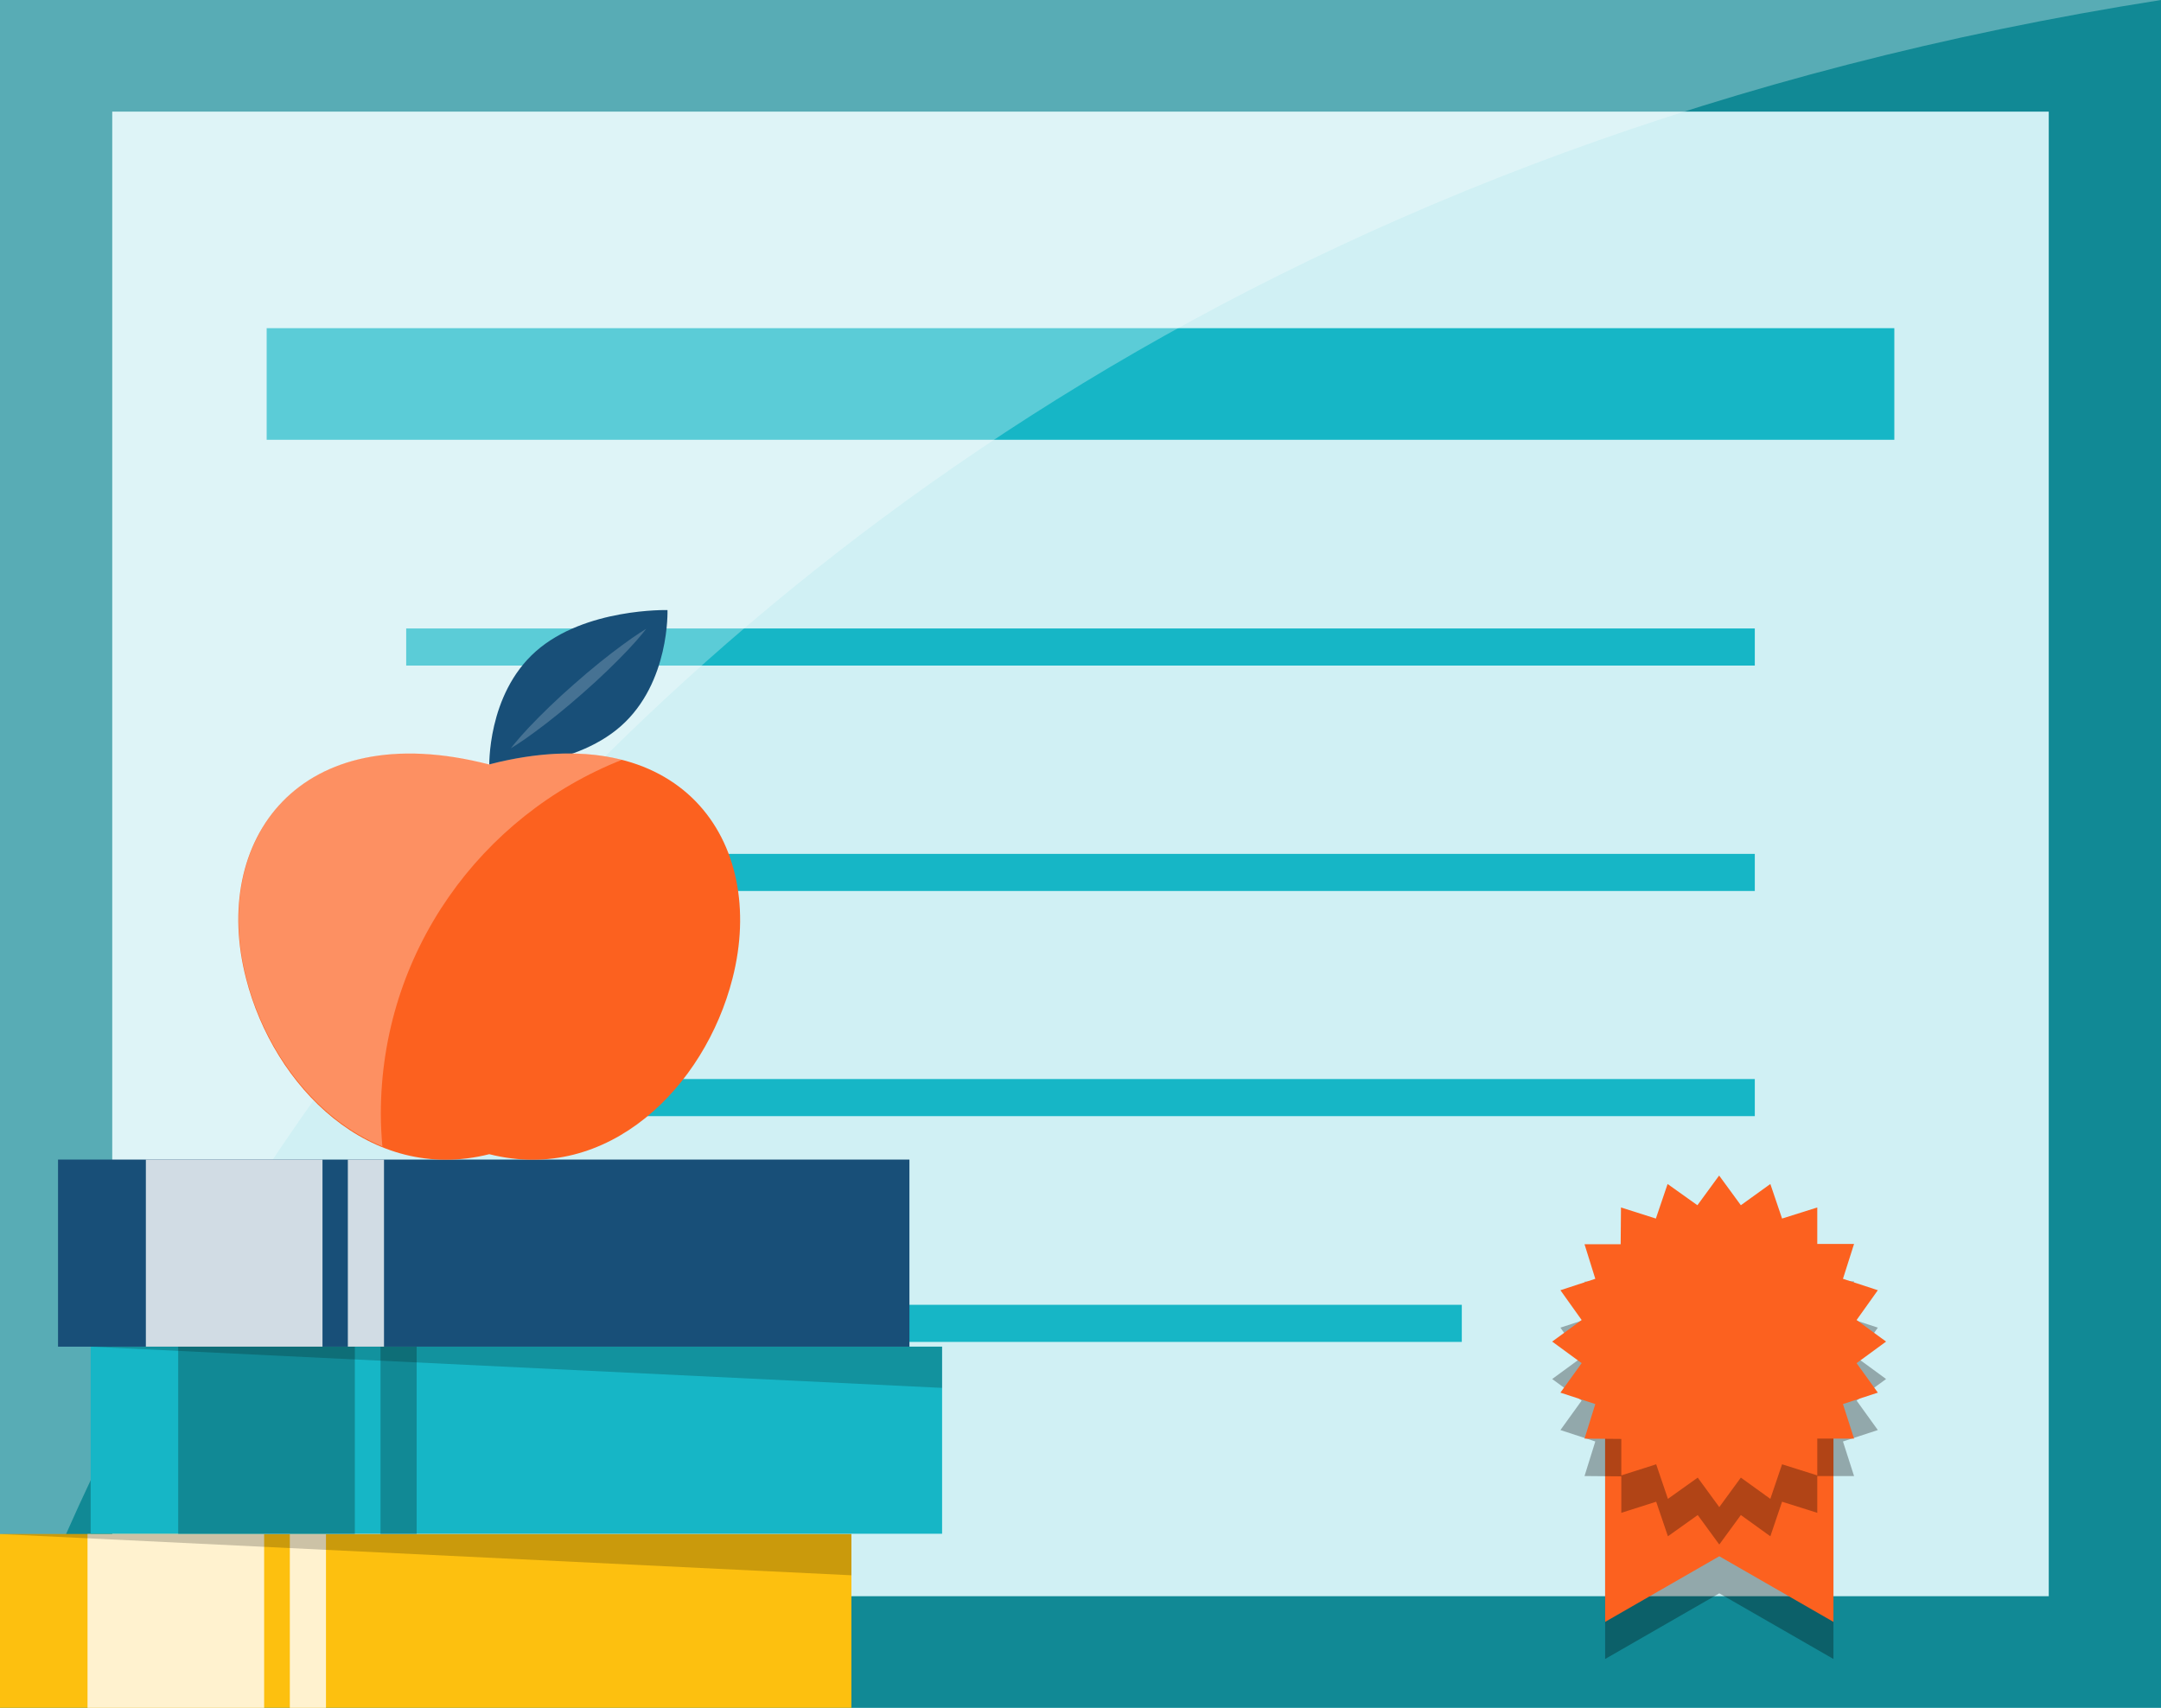 <?xml version="1.0" encoding="UTF-8"?>
<svg id="Layer_2" data-name="Layer 2" xmlns="http://www.w3.org/2000/svg" xmlns:xlink="http://www.w3.org/1999/xlink" viewBox="0 0 68.15 53.86">
  <defs>
    <style>
      .cls-1 {
        fill: none;
      }

      .cls-2 {
        clip-path: url(#clippath);
      }

      .cls-3 {
        fill: #fff2cf;
      }

      .cls-4 {
        fill: #fc611f;
      }

      .cls-5 {
        fill: #fdc00f;
      }

      .cls-6 {
        fill: #d1dce4;
      }

      .cls-7 {
        fill: #d0f0f4;
      }

      .cls-8 {
        fill: #118995;
      }

      .cls-9 {
        fill: #16b6c6;
      }

      .cls-10 {
        fill: #184f78;
      }

      .cls-11 {
        fill: #467293;
      }

      .cls-12 {
        fill: #fff;
      }

      .cls-12, .cls-13 {
        opacity: .3;
      }

      .cls-12, .cls-13, .cls-14 {
        isolation: isolate;
      }

      .cls-15 {
        clip-path: url(#clippath-1);
      }

      .cls-14 {
        opacity: .2;
      }
    </style>
    <clipPath id="clippath">
      <rect class="cls-1" width="68.15" height="53.86"/>
    </clipPath>
    <clipPath id="clippath-1">
      <rect class="cls-1" y="19.24" width="29.71" height="35.04"/>
    </clipPath>
  </defs>
  <g id="Layer_1-2" data-name="Layer 1">
    <g class="cls-2">
      <g>
        <path class="cls-7" d="M68.15,0H0V53.86H68.15V0Z"/>
        <path class="cls-8" d="M64.61,3.52V50.34H3.54V3.52h61.07Zm3.54-3.52H0V53.86H68.15V0Z"/>
        <path class="cls-9" d="M59.74,10.35H8.41v3.52H59.74v-3.52Z"/>
        <path class="cls-9" d="M55.34,19.82H12.81v1.17H55.34v-1.17Z"/>
        <path class="cls-9" d="M55.34,26.93H12.81v1.17H55.34v-1.17Z"/>
        <path class="cls-9" d="M55.34,34.03H12.81v1.17H55.34v-1.17Z"/>
        <path class="cls-9" d="M46.1,41.15H12.81v1.17H46.1v-1.17Z"/>
        <path class="cls-13" d="M50.62,52.32l3.6-2.07,3.6,2.07v-8.83h-7.2v8.83Z"/>
        <path class="cls-4" d="M50.62,51.15l3.6-2.07,3.6,2.07v-8.83h-7.2v8.83Z"/>
        <path class="cls-13" d="M54.22,38.26l.68,.93,.93-.67,.37,1.09,1.11-.35v1.15h1.16s-.35,1.1-.35,1.1l1.1,.36-.67,.94,.93,.68-.93,.68,.67,.93-1.1,.36,.35,1.09h-1.16v1.16l-1.11-.35-.37,1.09-.93-.67-.68,.93-.68-.93-.94,.67-.37-1.09-1.1,.35v-1.15s-1.16-.01-1.16-.01l.34-1.09-1.1-.36,.67-.93-.93-.68,.93-.68-.67-.94,1.1-.36-.34-1.09h1.14s.01-1.16,.01-1.16l1.1,.35,.37-1.09,.94,.67,.68-.93Z"/>
        <path class="cls-4" d="M54.22,37.08l.68,.93,.93-.67,.37,1.09,1.11-.35v1.15h1.16s-.35,1.1-.35,1.1l1.1,.36-.67,.94,.93,.68-.93,.68,.67,.93-1.1,.36,.35,1.09h-1.16v1.16l-1.11-.35-.37,1.09-.93-.67-.68,.93-.68-.93-.94,.67-.37-1.09-1.1,.35v-1.15s-1.16-.01-1.16-.01l.34-1.09-1.1-.36,.67-.93-.93-.68,.93-.68-.67-.94,1.1-.36-.34-1.09h1.14s.01-1.16,.01-1.16l1.1,.35,.37-1.09,.94,.67,.68-.93Z"/>
        <path class="cls-12" d="M68.15,0H0V53.86S12.81,8.7,68.15,0Z"/>
        <g class="cls-15">
          <g>
            <path class="cls-5" d="M26.85,48.38H0v5.9H26.85v-5.9Z"/>
            <path class="cls-3" d="M8.33,48.38H2.76v5.9h5.57v-5.9Z"/>
            <path class="cls-3" d="M10.28,48.38h-1.14v5.9h1.14v-5.9Z"/>
            <path class="cls-9" d="M29.71,42.47H2.86v5.9H29.71v-5.9Z"/>
            <path class="cls-8" d="M11.19,42.47H5.62v5.9h5.57v-5.9Z"/>
            <path class="cls-8" d="M13.14,42.47h-1.14v5.9h1.14v-5.9Z"/>
            <path class="cls-10" d="M28.68,36.57H1.83v5.9H28.68v-5.9Z"/>
            <path class="cls-6" d="M10.17,36.57H4.6v5.9h5.57v-5.9Z"/>
            <path class="cls-6" d="M12.11,36.57h-1.14v5.9h1.14v-5.9Z"/>
            <path class="cls-10" d="M19.58,22.9c-1.55,1.37-4.15,1.3-4.15,1.3,0,0-.08-2.29,1.47-3.66,1.55-1.37,4.15-1.3,4.15-1.3,0,0,.08,2.29-1.47,3.66Z"/>
            <path class="cls-11" d="M20.38,19.83s-.21,.28-.58,.67c-.36,.38-.87,.88-1.41,1.35-.53,.47-1.09,.92-1.53,1.24-.43,.32-.75,.51-.75,.51,0,0,.21-.28,.58-.67,.36-.38,.87-.88,1.41-1.35,.53-.47,1.09-.92,1.53-1.24,.43-.32,.75-.51,.75-.51h0Z"/>
            <path class="cls-4" d="M15.43,24.11c-6.03-1.56-8.79,2.42-7.67,6.75,.87,3.41,3.92,6.49,7.67,5.54,3.75,.95,6.8-2.13,7.67-5.54,1.11-4.33-1.64-8.31-7.67-6.75Z"/>
            <path class="cls-14" d="M0,48.38H26.85v1.3L0,48.38Z"/>
            <path class="cls-14" d="M2.86,42.47H29.71v1.3l-26.85-1.3Z"/>
            <path class="cls-12" d="M12.06,36.17c-.03-.34-.05-.69-.05-1.04,0-5.08,3.15-9.41,7.61-11.17-1.14-.29-2.54-.28-4.18,.14-6.03-1.56-8.79,2.42-7.67,6.75,.59,2.3,2.18,4.45,4.3,5.31h0Z"/>
          </g>
        </g>
      </g>
    </g>
  </g>
</svg>